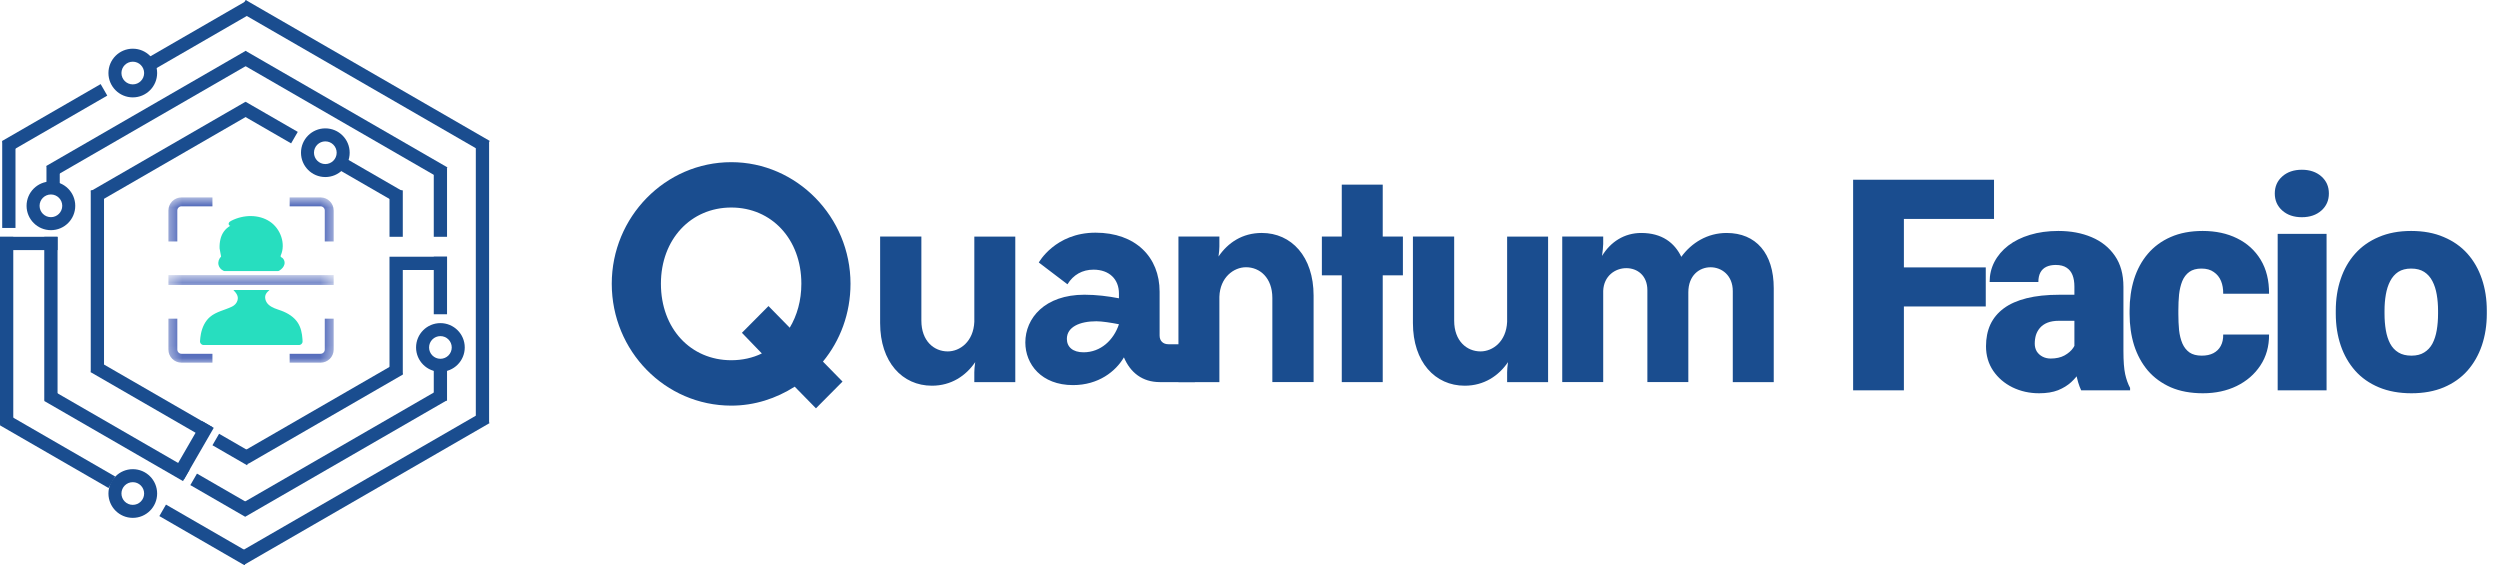 <svg width="199" height="45" viewBox="0 0 199 45" fill="none" xmlns="http://www.w3.org/2000/svg">
<path d="M35.584 20.435H31.004V21.492H35.584V20.435Z" fill="#1A4D8F"/>
<path d="M23.702 10.498L19.554 8.104L19.026 9.019L23.173 11.413L23.702 10.498Z" fill="#1A4D8F"/>
<path d="M4.581 18.85H0V19.907H4.581V18.85Z" fill="#1A4D8F"/>
<path d="M35.584 25.015V20.435H34.528V25.015H35.584Z" fill="#1A4D8F"/>
<path d="M35.584 31.886V28.891H34.528V31.886H35.584Z" fill="#1A4D8F"/>
<path d="M14.656 38.142L17.015 34.056L16.1 33.527L13.741 37.613L14.656 38.142Z" fill="#1A4D8F"/>
<path d="M32.062 18.849V15.15H31.005V18.849H32.062Z" fill="#1A4D8F"/>
<path d="M35.584 18.849V13.388H34.528V18.849H35.584Z" fill="#1A4D8F"/>
<path d="M38.932 33.647V11.275H37.875V33.647H38.932Z" fill="#1A4D8F"/>
<path d="M32.019 15.203L27.657 12.684L27.128 13.599L31.491 16.118L32.019 15.203Z" fill="#1A4D8F"/>
<path d="M20.191 36.116L17.44 34.528L16.912 35.443L19.663 37.032L20.191 36.116Z" fill="#1A4D8F"/>
<path d="M4.756 14.974V13.213H3.699V14.974H4.756Z" fill="#1A4D8F"/>
<path d="M20.008 40.198L15.679 37.699L15.15 38.614L19.479 41.114L20.008 40.198Z" fill="#1A4D8F"/>
<path d="M19.994 44.08L13.212 40.165L12.684 41.08L19.466 44.996L19.994 44.08Z" fill="#1A4D8F"/>
<path d="M35.047 30.948L18.983 40.223L19.511 41.138L35.576 31.863L35.047 30.948Z" fill="#1A4D8F"/>
<path d="M38.437 32.766L18.996 43.99L19.525 44.905L38.966 33.681L38.437 32.766Z" fill="#1A4D8F"/>
<path d="M16.903 33.997L7.734 28.704L7.205 29.619L16.374 34.913L16.903 33.997Z" fill="#1A4D8F"/>
<path d="M15.095 37.38L4.052 31.004L3.524 31.92L14.567 38.296L15.095 37.38Z" fill="#1A4D8F"/>
<path d="M9.168 37.93L0.529 32.942L0 33.858L8.639 38.845L9.168 37.93Z" fill="#1A4D8F"/>
<path d="M32.062 29.771V21.492H31.005V29.771H32.062Z" fill="#1A4D8F"/>
<path d="M19.767 36.915L32.08 29.806L31.552 28.891L19.238 36L19.767 36.915Z" fill="#1A4D8F"/>
<path d="M8.28 29.595V15.15H7.223L7.223 29.595H8.28Z" fill="#1A4D8F"/>
<path d="M4.581 31.885L4.581 18.85H3.524L3.524 31.885H4.581Z" fill="#1A4D8F"/>
<path d="M1.057 33.823L1.057 18.85H0L0 33.823H1.057Z" fill="#1A4D8F"/>
<path d="M1.233 18.145L1.233 11.275H0.176L0.176 18.145H1.233Z" fill="#1A4D8F"/>
<path d="M7.752 16.128L20.065 9.019L19.537 8.103L7.223 15.213L7.752 16.128Z" fill="#1A4D8F"/>
<path d="M4.223 14.119L20.089 4.958L19.561 4.043L3.695 13.204L4.223 14.119Z" fill="#1A4D8F"/>
<path d="M12.407 5.45L20.166 0.97L19.637 0.055L11.879 4.534L12.407 5.45Z" fill="#1A4D8F"/>
<path d="M0.681 12.147L8.539 7.61L8.011 6.694L0.152 11.231L0.681 12.147Z" fill="#1A4D8F"/>
<path d="M19.026 0.915L38.454 12.132L38.982 11.216L19.555 1.45515e-05L19.026 0.915Z" fill="#1A4D8F"/>
<path d="M19.026 4.967L35.086 14.239L35.614 13.324L19.554 4.052L19.026 4.967Z" fill="#1A4D8F"/>
<path d="M12.508 39.284C12.508 40.354 11.64 41.222 10.57 41.222C9.5 41.222 8.632 40.354 8.632 39.284C8.632 38.214 9.5 37.346 10.57 37.346C11.64 37.346 12.508 38.214 12.508 39.284ZM9.667 39.284C9.667 39.783 10.071 40.187 10.57 40.187C11.069 40.187 11.473 39.783 11.473 39.284C11.473 38.785 11.069 38.381 10.57 38.381C10.071 38.381 9.667 38.785 9.667 39.284Z" fill="#1A4D8F"/>
<path d="M36.994 27.657C36.994 28.727 36.126 29.595 35.056 29.595C33.986 29.595 33.119 28.727 33.119 27.657C33.119 26.587 33.986 25.72 35.056 25.72C36.126 25.72 36.994 26.587 36.994 27.657ZM34.154 27.657C34.154 28.156 34.558 28.56 35.056 28.56C35.555 28.56 35.959 28.156 35.959 27.657C35.959 27.159 35.555 26.754 35.056 26.754C34.558 26.754 34.154 27.159 34.154 27.657Z" fill="#1A4D8F"/>
<path d="M27.834 12.155C27.834 13.226 26.966 14.093 25.896 14.093C24.826 14.093 23.959 13.226 23.959 12.155C23.959 11.085 24.826 10.218 25.896 10.218C26.966 10.218 27.834 11.085 27.834 12.155ZM24.993 12.155C24.993 12.654 25.398 13.059 25.896 13.059C26.395 13.059 26.799 12.654 26.799 12.155C26.799 11.657 26.395 11.253 25.896 11.253C25.398 11.253 24.993 11.657 24.993 12.155Z" fill="#1A4D8F"/>
<path d="M12.508 5.814C12.508 6.884 11.64 7.752 10.57 7.752C9.5 7.752 8.632 6.884 8.632 5.814C8.632 4.744 9.5 3.876 10.57 3.876C11.64 3.876 12.508 4.744 12.508 5.814ZM9.667 5.814C9.667 6.313 10.071 6.717 10.57 6.717C11.069 6.717 11.473 6.313 11.473 5.814C11.473 5.316 11.069 4.911 10.57 4.911C10.071 4.911 9.667 5.316 9.667 5.814Z" fill="#1A4D8F"/>
<path d="M5.99 16.383C5.99 17.453 5.123 18.321 4.053 18.321C2.982 18.321 2.115 17.453 2.115 16.383C2.115 15.313 2.982 14.446 4.053 14.446C5.123 14.446 5.99 15.313 5.99 16.383ZM3.15 16.383C3.15 16.882 3.554 17.286 4.053 17.286C4.551 17.286 4.955 16.882 4.955 16.383C4.955 15.885 4.551 15.48 4.053 15.48C3.554 15.48 3.15 15.885 3.15 16.383Z" fill="#1A4D8F"/>
<path d="M80.816 30.416H77.555V29.633C77.555 29.443 77.579 29.158 77.626 28.826C76.88 29.918 75.716 30.702 74.18 30.702C71.828 30.702 70.058 28.826 70.058 25.715V18.83H73.341V25.526C73.341 27.14 74.343 27.972 75.437 27.972C76.415 27.972 77.486 27.189 77.556 25.622V18.831H80.817V30.416H80.816Z" fill="#1A4D8F"/>
<path d="M92.328 30.416C90.931 30.416 89.976 29.656 89.464 28.445C88.812 29.561 87.439 30.654 85.412 30.654C82.897 30.654 81.616 28.992 81.616 27.259C81.616 25.336 83.153 23.46 86.32 23.46C87.275 23.46 88.206 23.578 89.068 23.744V23.365C89.068 22.225 88.3 21.465 87.042 21.465C86.157 21.465 85.436 21.869 84.97 22.629L82.688 20.895C82.688 20.895 83.992 18.521 87.205 18.521C90.372 18.521 92.305 20.444 92.305 23.222V26.713C92.305 27.14 92.584 27.401 93.003 27.401H95.117V30.417H92.328V30.416ZM89.068 25.81C88.462 25.691 87.717 25.573 87.275 25.573C85.948 25.573 84.923 26.024 84.923 26.974C84.923 27.615 85.389 28.043 86.25 28.043C87.624 28.042 88.649 27.068 89.068 25.81Z" fill="#1A4D8F"/>
<path d="M97.063 30.416H93.804V18.829H97.063V19.612C97.063 19.802 97.04 20.087 96.994 20.419C97.739 19.327 98.88 18.543 100.44 18.543C102.792 18.543 104.562 20.419 104.562 23.529V30.414H101.279V23.718C101.279 22.104 100.277 21.272 99.183 21.272C98.205 21.272 97.11 22.079 97.063 23.622V30.416Z" fill="#1A4D8F"/>
<path d="M106.805 18.829V14.697H110.065V18.829H111.671V21.916H110.065V30.416H106.805V21.916H105.221V18.829H106.805Z" fill="#1A4D8F"/>
<path d="M123.227 30.416H119.967V29.633C119.967 29.443 119.99 29.158 120.037 28.826C119.291 29.918 118.128 30.702 116.591 30.702C114.239 30.702 112.469 28.826 112.469 25.715V18.83H115.752V25.526C115.752 27.14 116.754 27.972 117.848 27.972C118.826 27.972 119.897 27.189 119.967 25.622V18.831H123.228V30.416H123.227Z" fill="#1A4D8F"/>
<path d="M124.354 30.416V18.829H127.615V19.423C127.615 19.637 127.568 20.017 127.522 20.372C128.197 19.256 129.291 18.544 130.642 18.544C132.295 18.544 133.296 19.327 133.832 20.444C134.647 19.328 135.904 18.544 137.441 18.544C139.77 18.544 141.19 20.158 141.19 22.937V30.416H137.93V23.174C137.93 21.916 137.045 21.274 136.16 21.274C135.275 21.274 134.391 21.916 134.391 23.269V30.415H131.131V23.102C131.131 21.915 130.316 21.345 129.454 21.345C128.569 21.345 127.661 21.962 127.615 23.149V30.415H124.354V30.416Z" fill="#1A4D8F"/>
<path d="M48.696 22.584C48.696 17.274 52.952 12.909 58.211 12.909C63.418 12.909 67.7 17.276 67.7 22.585C67.7 24.956 66.88 27.113 65.506 28.783L67.065 30.373L64.95 32.503L63.259 30.778C61.779 31.721 60.061 32.288 58.211 32.288C52.952 32.286 48.696 27.948 48.696 22.584ZM60.643 28.135L59.057 26.491L61.172 24.362L62.863 26.086C63.444 25.116 63.788 23.93 63.788 22.583C63.788 19.025 61.409 16.519 58.212 16.519C54.987 16.519 52.609 19.052 52.609 22.583C52.609 26.168 54.988 28.674 58.212 28.674C59.084 28.675 59.929 28.486 60.643 28.135Z" fill="#1A4D8F"/>
<path d="M151.55 14.307V31.073H147.508V14.307H151.55ZM158.067 21.285V24.395H150.398V21.285H158.067ZM158.724 14.307V17.428H150.398V14.307H158.724ZM165.122 27.941V22.805C165.122 22.452 165.072 22.149 164.972 21.896C164.872 21.642 164.715 21.447 164.5 21.308C164.285 21.163 163.997 21.09 163.636 21.09C163.344 21.09 163.095 21.14 162.888 21.239C162.68 21.339 162.523 21.489 162.416 21.688C162.308 21.888 162.254 22.141 162.254 22.448H158.374C158.374 21.873 158.5 21.339 158.754 20.848C159.015 20.349 159.383 19.915 159.859 19.547C160.343 19.178 160.919 18.894 161.586 18.694C162.262 18.487 163.014 18.384 163.843 18.384C164.834 18.384 165.717 18.549 166.492 18.879C167.275 19.209 167.893 19.704 168.346 20.364C168.799 21.017 169.025 21.838 169.025 22.828V27.93C169.025 28.744 169.071 29.361 169.164 29.784C169.256 30.198 169.386 30.563 169.555 30.878V31.073H165.663C165.479 30.69 165.34 30.221 165.248 29.669C165.164 29.108 165.122 28.532 165.122 27.941ZM165.594 23.462L165.617 25.535H163.901C163.54 25.535 163.233 25.584 162.98 25.684C162.734 25.784 162.534 25.922 162.381 26.099C162.235 26.268 162.128 26.46 162.059 26.675C161.997 26.89 161.966 27.116 161.966 27.354C161.966 27.584 162.02 27.792 162.128 27.976C162.243 28.152 162.396 28.291 162.588 28.39C162.78 28.49 162.995 28.54 163.233 28.54C163.663 28.54 164.028 28.459 164.327 28.298C164.634 28.129 164.868 27.926 165.029 27.688C165.191 27.45 165.271 27.227 165.271 27.02L166.123 28.609C165.97 28.916 165.793 29.227 165.594 29.542C165.402 29.857 165.16 30.148 164.868 30.417C164.584 30.678 164.235 30.893 163.82 31.062C163.406 31.223 162.903 31.304 162.312 31.304C161.544 31.304 160.838 31.146 160.193 30.832C159.556 30.517 159.045 30.079 158.661 29.519C158.278 28.951 158.086 28.298 158.086 27.561C158.086 26.916 158.201 26.341 158.431 25.834C158.669 25.327 159.026 24.897 159.502 24.544C159.978 24.191 160.585 23.922 161.322 23.738C162.059 23.554 162.926 23.462 163.924 23.462H165.594ZM175.262 28.31C175.623 28.31 175.93 28.244 176.183 28.114C176.444 27.976 176.64 27.784 176.771 27.538C176.909 27.285 176.974 26.982 176.966 26.628H180.617C180.624 27.565 180.394 28.387 179.926 29.093C179.465 29.791 178.836 30.337 178.037 30.728C177.247 31.112 176.352 31.304 175.354 31.304C174.379 31.304 173.527 31.146 172.798 30.832C172.068 30.509 171.458 30.064 170.967 29.496C170.483 28.92 170.119 28.248 169.873 27.481C169.635 26.713 169.516 25.88 169.516 24.982V24.717C169.516 23.819 169.635 22.986 169.873 22.218C170.119 21.443 170.483 20.771 170.967 20.203C171.458 19.627 172.065 19.182 172.786 18.867C173.516 18.545 174.364 18.384 175.331 18.384C176.368 18.384 177.281 18.579 178.072 18.971C178.87 19.362 179.496 19.93 179.949 20.675C180.402 21.42 180.624 22.322 180.617 23.381H176.966C176.974 23.005 176.916 22.667 176.794 22.368C176.671 22.069 176.479 21.831 176.218 21.654C175.965 21.47 175.638 21.378 175.239 21.378C174.84 21.378 174.517 21.466 174.272 21.642C174.026 21.819 173.838 22.065 173.707 22.379C173.585 22.686 173.5 23.04 173.454 23.439C173.416 23.838 173.397 24.264 173.397 24.717V24.982C173.397 25.442 173.416 25.876 173.454 26.283C173.5 26.682 173.588 27.035 173.719 27.343C173.85 27.642 174.038 27.88 174.283 28.056C174.529 28.225 174.855 28.31 175.262 28.31ZM185.195 18.614V31.073H181.303V18.614H185.195ZM181.073 15.401C181.073 14.848 181.272 14.395 181.672 14.042C182.071 13.689 182.589 13.512 183.226 13.512C183.863 13.512 184.381 13.689 184.781 14.042C185.18 14.395 185.379 14.848 185.379 15.401C185.379 15.954 185.18 16.407 184.781 16.76C184.381 17.113 183.863 17.29 183.226 17.29C182.589 17.29 182.071 17.113 181.672 16.76C181.272 16.407 181.073 15.954 181.073 15.401ZM185.928 24.97V24.729C185.928 23.815 186.058 22.974 186.319 22.207C186.58 21.431 186.964 20.759 187.471 20.191C187.977 19.623 188.603 19.182 189.348 18.867C190.092 18.545 190.952 18.384 191.927 18.384C192.91 18.384 193.773 18.545 194.518 18.867C195.27 19.182 195.9 19.623 196.407 20.191C196.913 20.759 197.297 21.431 197.558 22.207C197.819 22.974 197.95 23.815 197.95 24.729V24.97C197.95 25.876 197.819 26.717 197.558 27.492C197.297 28.26 196.913 28.932 196.407 29.507C195.9 30.076 195.274 30.517 194.53 30.832C193.785 31.146 192.925 31.304 191.95 31.304C190.975 31.304 190.112 31.146 189.359 30.832C188.607 30.517 187.977 30.076 187.471 29.507C186.964 28.932 186.58 28.26 186.319 27.492C186.058 26.717 185.928 25.876 185.928 24.97ZM189.808 24.729V24.97C189.808 25.439 189.843 25.876 189.912 26.283C189.981 26.69 190.096 27.047 190.257 27.354C190.419 27.653 190.637 27.888 190.914 28.056C191.19 28.225 191.536 28.31 191.95 28.31C192.357 28.31 192.695 28.225 192.964 28.056C193.24 27.888 193.459 27.653 193.62 27.354C193.781 27.047 193.896 26.69 193.965 26.283C194.034 25.876 194.069 25.439 194.069 24.97V24.729C194.069 24.276 194.034 23.849 193.965 23.45C193.896 23.043 193.781 22.686 193.62 22.379C193.459 22.065 193.24 21.819 192.964 21.642C192.687 21.466 192.342 21.378 191.927 21.378C191.52 21.378 191.179 21.466 190.902 21.642C190.634 21.819 190.419 22.065 190.257 22.379C190.096 22.686 189.981 23.043 189.912 23.45C189.843 23.849 189.808 24.276 189.808 24.729Z" fill="#1A4D8F"/>
<path d="M17.596 20.437C17.611 20.422 17.483 19.85 17.48 19.779C17.468 19.531 17.491 19.281 17.548 19.04C17.657 18.578 17.919 18.212 18.333 17.97C18.235 17.979 18.173 17.847 18.21 17.756C18.246 17.664 18.338 17.608 18.427 17.564C19.381 17.081 20.598 17.046 21.486 17.642C22.337 18.212 22.762 19.409 22.347 20.335C22.322 20.391 22.343 20.458 22.398 20.483C22.586 20.569 22.691 20.818 22.644 21.029C22.596 21.244 22.433 21.413 22.245 21.534C22.245 21.534 22.245 21.534 22.245 21.535C22.204 21.561 22.159 21.578 22.111 21.578H17.894C17.854 21.578 17.812 21.569 17.778 21.547C17.771 21.543 17.765 21.539 17.757 21.535C17.578 21.449 17.44 21.28 17.394 21.086C17.339 20.855 17.419 20.596 17.596 20.437Z" fill="#27DEBF"/>
<path d="M24.085 27.169C24.092 27.331 23.961 27.464 23.799 27.464H16.207C16.042 27.464 15.911 27.325 15.921 27.159C15.934 26.957 15.956 26.756 15.996 26.558C16.099 26.056 16.323 25.563 16.712 25.23C17.206 24.804 17.897 24.686 18.473 24.404C18.68 24.303 18.846 24.127 18.907 23.904C19.003 23.558 18.797 23.314 18.574 23.084H21.451C21.252 23.267 21.041 23.446 21.123 23.817C21.158 23.974 21.24 24.117 21.355 24.229C21.639 24.507 22.03 24.598 22.394 24.733C22.91 24.924 23.403 25.227 23.703 25.688C23.953 26.073 24.044 26.526 24.076 26.989C24.08 27.049 24.083 27.109 24.085 27.169Z" fill="#27DEBF"/>
<mask id="mask0_197_3333" style="mask-type:luminance" maskUnits="userSpaceOnUse" x="13" y="15" width="14" height="14">
<path d="M13.405 15.713H26.561V28.87H13.405V15.713Z" fill="white"/>
</mask>
<g mask="url(#mask0_197_3333)">
<path d="M14.449 28.16C14.264 28.16 14.114 28.01 14.114 27.825V25.364H13.405V27.825C13.405 28.401 13.873 28.87 14.449 28.87H16.91V28.16H14.449ZM25.852 25.364V27.825C25.852 28.01 25.702 28.16 25.517 28.16H23.056V28.87H25.517C26.093 28.87 26.561 28.401 26.561 27.825V25.364H25.852ZM25.517 15.713H23.056V16.422H25.517C25.702 16.422 25.852 16.573 25.852 16.758V19.219H26.561V16.758C26.561 16.181 26.093 15.713 25.517 15.713ZM14.449 15.713C13.873 15.713 13.405 16.181 13.405 16.758V19.219H14.114V16.758C14.114 16.573 14.264 16.422 14.449 16.422H16.91V15.713H14.449Z" fill="#455FB5"/>
</g>
<mask id="mask1_197_3333" style="mask-type:luminance" maskUnits="userSpaceOnUse" x="13" y="21" width="14" height="2">
<path d="M13.405 21.885H26.561V22.71H13.405V21.885Z" fill="white"/>
</mask>
<g mask="url(#mask1_197_3333)">
<path d="M26.561 21.898V22.686H13.405V21.898H26.561Z" fill="#455FB5"/>
</g>
</svg>
